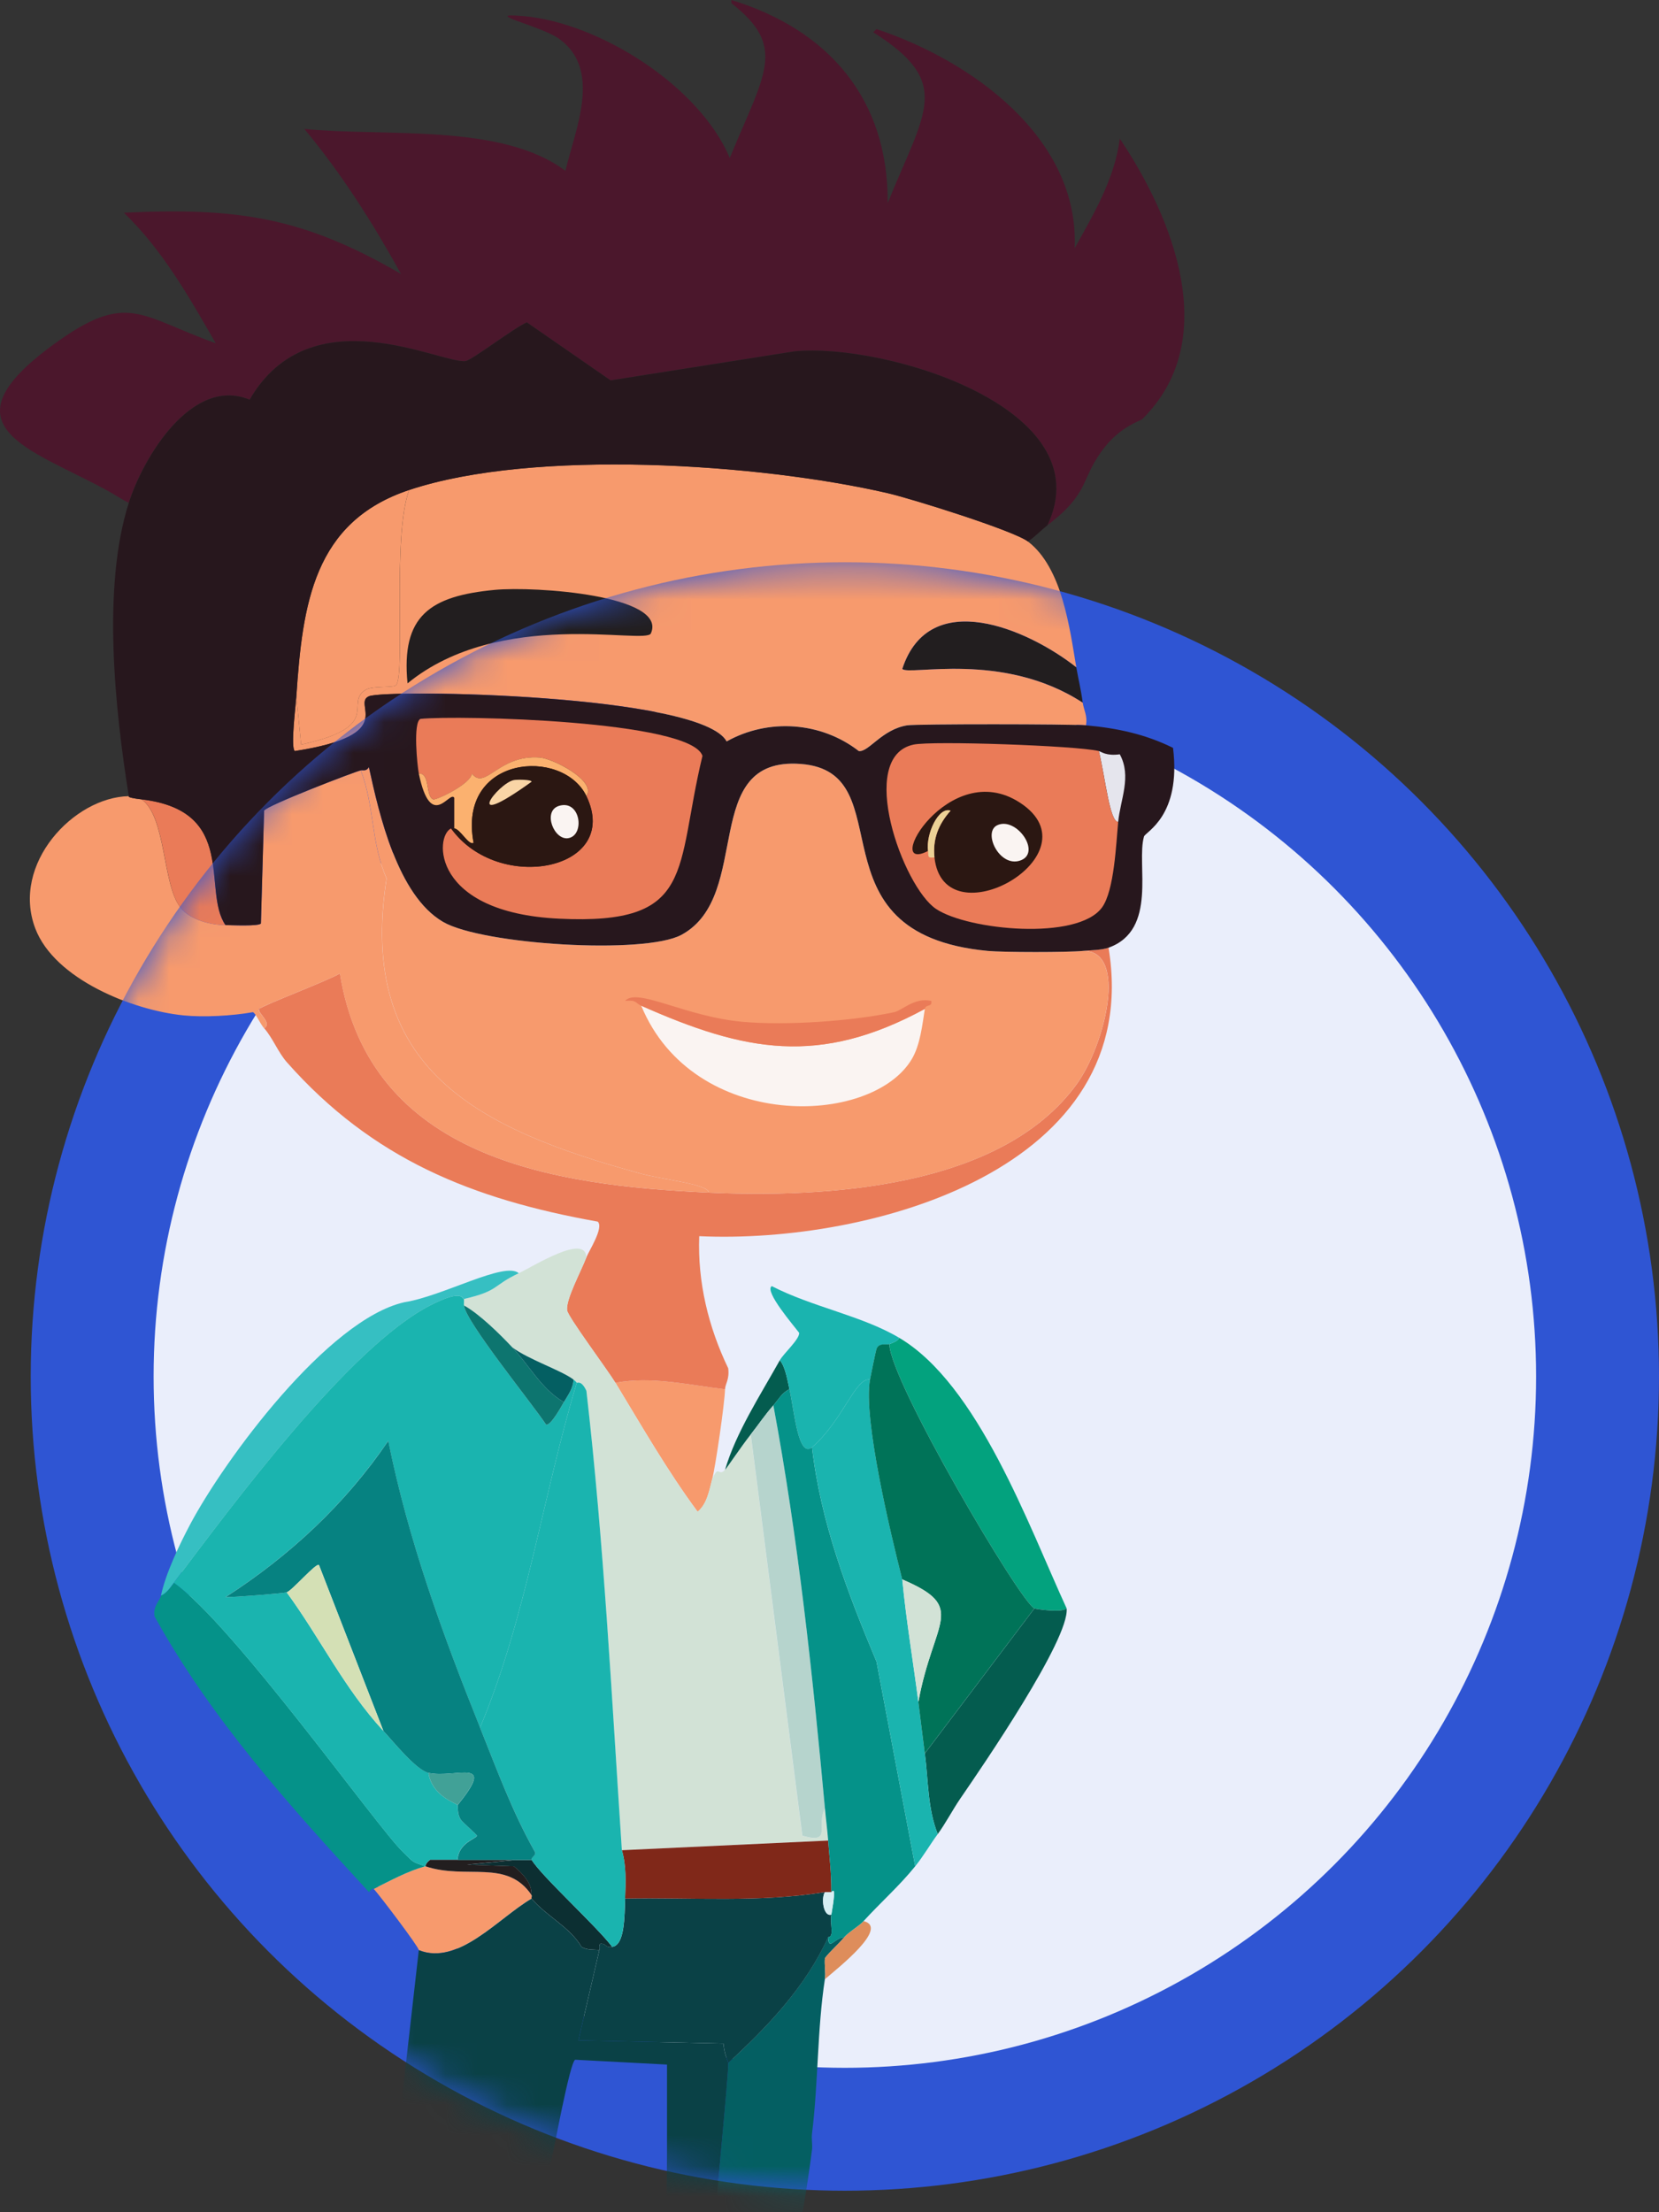 <svg width="54" height="72" viewBox="0 0 54 72" fill="none" xmlns="http://www.w3.org/2000/svg">
    <rect x="0" y="0" width="54" height="72" fill="#333333" stroke="none"/>
    <path
        d="M28.424 1.05L28.528 0.946C31.606 1.965 35.139 4.481 34.98 8.079C35.606 6.955 36.283 5.816 36.449 4.512C38.211 7.136 39.764 11.087 37.183 13.638C37.13 13.691 36.498 13.877 35.977 14.529C35.13 15.59 35.539 15.99 34.089 17.099C35.911 13.275 28.772 11.144 25.854 11.435C23.861 11.749 21.867 12.064 19.874 12.379L17.146 10.491C16.724 10.674 15.362 11.721 15.153 11.749C14.365 11.858 10.116 9.564 8.125 13.008C6.248 12.23 4.659 14.895 4.19 16.365C3.936 16.24 3.706 16.08 3.456 15.945C0.94 14.584 -1.906 13.88 1.724 11.225C4.141 9.457 4.524 10.278 7.022 11.172C6.159 9.67 5.29 8.136 4.032 6.923C7.723 6.751 9.849 7.057 13.053 8.916C12.136 7.26 11.119 5.652 9.906 4.196C12.543 4.459 16.323 3.997 18.404 5.56C18.73 4.189 19.602 2.27 18.194 1.259C17.615 0.843 15.573 0.396 17.039 0.524C19.495 0.74 22.751 2.777 23.754 5.14C24.894 2.374 25.629 1.531 23.807 0.104V0C26.978 0.971 28.919 3.231 28.894 6.609C30.117 3.59 31.028 2.701 28.423 1.049L28.424 1.05Z"
        fill="#4B172C" />
    <path
        d="M23.6 45.215C23.586 45.688 23.291 47.722 23.18 48.152C23.086 48.511 23.013 48.953 22.708 49.201C21.721 47.867 20.893 46.421 20.034 45.005C21.202 44.78 22.431 45.08 23.601 45.215H23.6Z"
        fill="#F79A6D" />
    <path
        d="M17.305 61.686C17.322 61.707 17.288 61.769 17.305 61.79C16.222 62.42 14.917 63.989 13.633 63.469C13.617 63.346 12.345 61.67 12.165 61.476C12.706 61.207 13.258 60.903 13.843 60.741C15.188 61.191 16.503 60.484 17.305 61.686Z"
        fill="#F79A6D" />
    <path
        d="M35.033 21.717C35.103 22.124 35.182 22.42 35.243 22.871C32.64 21.17 29.555 22.009 29.369 21.77C30.25 19.076 33.459 20.477 35.033 21.717Z"
        fill="#221E1F" />
    <path
        d="M36.083 30.844C37.267 38.048 28.326 40.491 22.76 40.233C22.703 41.727 23.056 43.187 23.704 44.535C23.747 44.905 23.604 45.04 23.6 45.216C22.43 45.081 21.201 44.781 20.032 45.006C19.768 44.571 18.486 42.858 18.459 42.646C18.414 42.292 18.906 41.396 19.09 40.915C19.162 40.724 19.663 39.956 19.457 39.76C15.369 39.029 12.12 37.722 9.333 34.567C9.054 34.25 8.879 33.786 8.599 33.466C8.881 33.288 8.346 32.953 8.442 32.836C8.534 32.726 10.719 31.901 11.065 31.681C12.034 37.694 17.994 38.587 23.077 38.815C26.836 38.984 32.556 38.692 35.036 35.3C35.977 34.011 36.728 30.915 35.246 30.947C35.488 30.922 35.855 30.925 36.085 30.843L36.083 30.844Z"
        fill="#EA7B58" />
    <path
        d="M13.318 15.946C12.757 17.457 13.2 21.87 12.898 22.294C12.824 22.397 12.132 22.309 11.901 22.451C11.183 22.895 12.517 23.64 9.802 24.234C9.749 23.709 9.697 23.185 9.645 22.661C9.845 19.654 10.207 16.983 13.316 15.946H13.318Z"
        fill="#F79A6D" />
    <path
        d="M23.074 38.816C17.992 38.587 12.033 37.694 11.062 31.683C10.716 31.903 8.531 32.727 8.439 32.837C8.343 32.953 8.879 33.288 8.596 33.467C8.464 33.316 8.32 32.968 8.229 32.943C7.567 33.062 6.63 33.114 5.973 33.047C4.334 32.883 1.777 31.88 1.147 30.214C0.356 28.12 2.399 25.945 4.189 25.913C4.211 25.913 4.065 25.953 4.609 26.017C5.411 26.586 5.282 28.775 5.868 29.531C6.204 29.967 6.912 30.104 7.336 30.108C7.52 30.11 8.421 30.154 8.491 30.056L8.595 26.384C8.657 26.226 11.574 25.103 11.742 25.073C12.197 26.26 12.068 27.426 12.581 28.587C11.614 34.804 15.565 36.742 20.816 38.186C21.612 38.406 23.044 38.532 23.071 38.816H23.074Z"
        fill="#F79A6D" />
    <path
        d="M7.339 30.11C6.915 30.106 6.207 29.968 5.871 29.533C5.285 28.776 5.414 26.587 4.612 26.018C7.761 26.392 6.565 28.983 7.339 30.11Z"
        fill="#EA7B58" />
    <path
        d="M33.46 17.625C34.58 18.479 34.82 20.469 35.033 21.717C33.459 20.477 30.25 19.076 29.369 21.77C29.555 22.009 32.64 21.17 35.243 22.871C35.275 23.106 35.407 23.305 35.347 23.605C34.83 23.559 29.812 23.558 29.526 23.605C28.698 23.74 28.274 24.483 27.953 24.444C26.722 23.487 25.009 23.37 23.651 24.13C22.822 22.589 12.552 22.42 12.006 22.661C11.439 22.911 13.024 23.913 9.593 24.444C9.452 24.327 9.627 22.95 9.646 22.661C9.699 23.186 9.752 23.71 9.803 24.234C12.517 23.64 11.184 22.895 11.902 22.451C12.132 22.309 12.826 22.397 12.899 22.294C13.201 21.87 12.759 17.457 13.319 15.946C17.375 14.596 24.718 15.084 28.897 16.051C29.659 16.227 32.992 17.266 33.46 17.624V17.625Z"
        fill="#F79A6D" />
    <path
        d="M16.098 19.199C17.422 19.073 21.739 19.377 21.186 20.615C21.016 20.995 16.28 19.774 13.265 22.241C13.05 20.04 13.995 19.4 16.098 19.199Z"
        fill="#221E1F" />
    <path
        d="M35.243 30.949C36.726 30.917 35.975 34.014 35.033 35.302C32.553 38.694 26.833 38.986 23.074 38.816C23.046 38.534 21.616 38.406 20.818 38.186C15.568 36.742 11.617 34.804 12.584 28.587C12.069 27.426 12.2 26.26 11.745 25.073C11.835 25.056 11.917 25.11 12.008 24.968C12.344 26.508 12.942 29.142 14.421 30.004C15.689 30.744 20.98 31.078 22.184 30.424C24.534 29.148 22.744 24.611 26.066 24.864C29.48 25.124 26.228 30.388 32.15 30.949C32.658 30.997 34.751 30.999 35.245 30.949H35.243Z"
        fill="#F79A6D" />
    <path
        d="M30.103 32.837C30.022 33.349 29.954 34.004 29.683 34.463C28.378 36.677 22.569 36.84 20.871 32.731C24.241 34.227 26.66 34.706 30.103 32.836V32.837Z"
        fill="#FAF4F2" />
    <path
        d="M30.103 32.837C26.66 34.706 24.241 34.228 20.871 32.733C20.674 32.645 20.731 32.537 20.347 32.576C20.732 32.127 22.313 33.093 24.176 33.257C25.584 33.382 27.712 33.239 29.106 32.943C29.365 32.887 29.773 32.451 30.312 32.576C30.355 32.791 30.128 32.672 30.102 32.839L30.103 32.837Z"
        fill="#EA7B58" />
    <path
        d="M26.851 61.58C26.716 61.797 26.811 62.398 27.061 62.314C27.006 62.627 27.168 63.032 26.957 63.049C26.227 64.659 24.993 65.958 23.705 67.14C23.703 67.107 23.576 66.852 23.548 66.51L18.828 66.406C19.055 65.427 19.282 64.448 19.509 63.469C19.521 63.47 19.477 63.256 19.562 63.259C19.764 63.264 19.683 63.398 19.929 63.363C20.335 63.306 20.326 62.391 20.349 61.79C22.529 61.75 24.701 61.929 26.854 61.58H26.851Z"
        fill="#0A4146" />
    <path
        d="M26.851 64.413C26.883 64.202 26.829 63.95 26.851 63.731C27.046 63.477 27.274 63.302 27.481 63.05C27.616 62.885 27.961 62.69 28.111 62.526C28.953 62.732 27.294 64.035 26.853 64.414L26.851 64.413Z"
        fill="#DE8D5B" />
    <path
        d="M19.088 40.915C18.904 41.396 18.412 42.292 18.458 42.646C18.486 42.858 19.767 44.571 20.031 45.006C20.892 46.422 21.718 47.868 22.705 49.202C23.01 48.955 23.085 48.512 23.177 48.154C23.394 47.632 23.378 48.078 23.597 47.839C23.676 47.752 24.113 47.095 24.436 46.685C24.995 51.039 25.554 55.392 26.114 59.746C27.103 60.031 26.549 59.416 26.849 58.854C26.88 59.206 26.925 59.551 26.953 59.903L20.238 60.217C19.909 55.228 19.655 50.234 19.084 45.268C18.916 44.908 18.784 45.02 18.77 45.005C18.747 44.983 18.753 44.967 18.665 44.901C18.274 44.602 17.197 44.248 16.672 43.852C16.269 43.425 15.599 42.762 15.099 42.488C15.094 42.418 15.102 42.347 15.099 42.278C16.261 42.007 16.016 41.845 16.882 41.439C17.38 41.207 19.05 40.143 19.085 40.915H19.088Z"
        fill="#D2E2D6" />
    <path
        d="M25.697 45.215C25.456 45.321 25.335 45.556 25.173 45.739C24.896 46.052 24.692 46.362 24.438 46.684C24.114 47.094 23.679 47.75 23.6 47.838C23.952 46.632 24.746 45.411 25.383 44.271C25.562 44.478 25.63 44.917 25.697 45.215Z"
        fill="#045C4F" />
    <path
        d="M26.851 58.853C26.552 59.415 27.106 60.029 26.117 59.744C25.558 55.39 24.998 51.037 24.438 46.684C24.692 46.362 24.896 46.052 25.173 45.739C25.975 50.041 26.449 54.476 26.851 58.853Z"
        fill="#B6D4CD" />
    <path
        d="M26.956 59.903C27.006 60.524 27.061 60.929 27.06 61.581H26.85C24.697 61.929 22.525 61.751 20.345 61.791C20.366 61.271 20.389 60.726 20.241 60.218L26.956 59.904V59.903Z"
        fill="#802819" />
    <path
        d="M34.719 52.349C34.574 52.494 33.736 52.377 33.67 52.349C33.218 52.155 28.964 44.94 28.95 43.748C29.046 43.705 29.25 43.642 29.264 43.538C31.84 45.061 33.48 49.657 34.719 52.349Z"
        fill="#03A27E" />
    <path
        d="M34.719 52.349C34.816 53.349 31.98 57.486 31.257 58.538C31.007 58.903 30.777 59.348 30.523 59.693C30.191 58.86 30.218 57.942 30.103 57.07C31.292 55.496 32.481 53.923 33.67 52.349C33.736 52.377 34.574 52.494 34.719 52.349Z"
        fill="#045C4F" />
    <path
        d="M29.264 43.538C29.25 43.642 29.046 43.705 28.95 43.748C28.861 43.788 28.616 43.688 28.53 43.905C28.512 43.952 28.346 44.756 28.32 44.902C27.84 44.825 27.448 46.219 26.431 47.105C25.979 47.472 25.854 45.914 25.697 45.216C25.63 44.919 25.562 44.479 25.383 44.272C25.508 44.048 26.025 43.592 26.013 43.38C25.847 43.155 24.863 42.018 25.121 41.859C26.448 42.542 28.052 42.82 29.264 43.538Z"
        fill="#1AB4AF" />
    <path
        d="M26.431 47.104C26.712 49.544 27.586 51.835 28.53 54.08L29.789 60.741C29.281 61.373 28.658 61.923 28.11 62.524C27.96 62.688 27.616 62.885 27.48 63.049C27.15 63.079 26.975 63.51 26.956 63.049C27.167 63.032 27.006 62.627 27.06 62.314C27.256 61.2 27.06 61.626 27.06 61.58C27.06 60.928 27.004 60.523 26.956 59.901C26.928 59.548 26.883 59.205 26.851 58.853C26.449 54.477 25.975 50.042 25.173 45.739C25.335 45.554 25.456 45.321 25.697 45.215C25.854 45.913 25.979 47.471 26.431 47.104Z"
        fill="#059289" />
    <path
        d="M13.843 60.741C13.258 60.903 12.706 61.209 12.165 61.476C12.122 61.43 12.013 61.587 12.008 61.58C9.436 58.783 6.886 55.965 5.032 52.611C4.964 52.29 5.208 52.088 5.242 51.929C5.428 51.853 5.548 51.661 5.662 51.51C7.605 52.881 12.293 59.49 13.111 60.269C13.474 60.615 13.362 60.579 13.845 60.74L13.843 60.741Z"
        fill="#059289" />
    <path
        d="M16.885 41.439C16.019 41.845 16.264 42.007 15.102 42.278C15.04 42.292 15.104 41.922 14.001 42.488C11.351 43.848 7.531 49.031 5.66 51.51C5.546 51.661 5.427 51.852 5.24 51.929C5.389 51.215 5.84 50.273 6.185 49.622C7.31 47.499 10.671 42.945 13.161 42.383C14.41 42.191 16.436 41.041 16.885 41.439Z"
        fill="#36BFC2" />
    <path
        d="M17.305 60.531C17.614 61.051 19.404 62.676 19.928 63.364C19.682 63.399 19.763 63.266 19.561 63.26C19.476 63.257 19.519 63.471 19.508 63.47C19.309 63.441 19.126 63.478 18.931 63.366C18.547 62.712 17.774 62.356 17.305 61.793C17.288 61.772 17.322 61.709 17.305 61.688C17.27 61.645 17.415 61.302 16.728 60.744L15.207 60.691C15.731 60.639 16.256 60.586 16.779 60.534H17.304L17.305 60.531Z"
        fill="#0C2F32" />
    <path
        d="M15.102 42.278C15.105 42.347 15.097 42.418 15.102 42.488C15.15 43.005 17.319 45.679 17.777 46.369C17.941 46.389 18.273 45.773 18.354 45.635C18.494 45.397 18.654 45.194 18.668 44.901C18.756 44.969 18.752 44.983 18.773 45.005C17.654 48.734 17.138 52.622 15.625 56.23C14.403 53.178 13.29 50.126 12.635 46.894C11.246 48.942 9.421 50.643 7.338 51.981C7.683 51.98 9.236 51.856 9.331 51.824C10.421 53.313 11.21 54.964 12.478 56.334C12.792 56.673 13.543 57.608 13.947 57.698C14.052 58.452 14.846 58.687 14.891 58.747C14.905 58.767 14.873 59.033 14.995 59.218C15.065 59.323 15.522 59.704 15.52 59.743C15.512 59.843 14.926 59.964 14.889 60.53H13.998C13.835 60.65 13.853 60.736 13.841 60.74C13.358 60.579 13.47 60.613 13.107 60.269C12.29 59.49 7.601 52.879 5.658 51.51C7.528 49.031 11.349 43.848 13.998 42.488C15.101 41.922 15.037 42.293 15.099 42.278H15.102Z"
        fill="#1AB4AF" />
    <path
        d="M20.242 60.217C20.391 60.726 20.368 61.27 20.347 61.79C20.323 62.391 20.334 63.307 19.927 63.363C19.404 62.675 17.613 61.051 17.304 60.53C17.265 60.466 17.471 60.378 17.408 60.267C16.667 58.947 16.183 57.622 15.625 56.228C17.138 52.621 17.654 48.732 18.773 45.004C18.786 45.019 18.919 44.906 19.087 45.266C19.658 50.233 19.91 55.227 20.241 60.216L20.242 60.217Z"
        fill="#1AB4AF" />
    <path
        d="M16.675 43.852C17.229 44.439 17.625 45.216 18.354 45.635C18.273 45.773 17.941 46.389 17.777 46.369C17.319 45.679 15.148 43.005 15.102 42.488C15.603 42.762 16.273 43.424 16.675 43.852Z"
        fill="#0D756F" />
    <path
        d="M18.668 44.901C18.653 45.194 18.493 45.397 18.354 45.635C17.625 45.216 17.229 44.439 16.675 43.852C17.2 44.248 18.279 44.602 18.668 44.901Z"
        fill="#045F62" />
    <path
        d="M28.32 44.901C28.09 46.168 28.986 49.896 29.369 51.405C29.497 52.74 29.721 54.063 29.893 55.391C29.965 55.95 30.029 56.511 30.103 57.07C30.217 57.942 30.189 58.86 30.523 59.693C30.263 60.046 30.07 60.392 29.789 60.741L28.53 54.08C27.587 51.835 26.714 49.544 26.431 47.104C27.448 46.218 27.84 44.824 28.32 44.901Z"
        fill="#1AB4AF" />
    <path
        d="M28.949 43.746C28.962 44.94 33.217 52.153 33.669 52.348C32.48 53.922 31.291 55.495 30.102 57.068C30.028 56.509 29.964 55.949 29.892 55.39C30.383 52.706 31.512 52.32 29.367 51.404C28.985 49.895 28.088 46.166 28.319 44.899C28.345 44.753 28.511 43.951 28.529 43.902C28.613 43.684 28.858 43.784 28.949 43.745V43.746Z"
        fill="#007358" />
    <path
        d="M27.061 61.58C27.061 61.626 27.257 61.2 27.061 62.314C26.811 62.398 26.716 61.797 26.851 61.58L27.061 61.58Z"
        fill="#D6EFF3" />
    <path
        d="M14.892 60.531H16.781C16.256 60.584 15.732 60.637 15.208 60.688L16.729 60.741C17.416 61.299 17.272 61.643 17.307 61.686C16.504 60.484 15.188 61.191 13.845 60.741C13.857 60.737 13.839 60.651 14.002 60.531H14.894H14.892Z"
        fill="#221E1F" />
    <path
        d="M15.627 56.231C16.186 57.625 16.668 58.952 17.41 60.27C17.472 60.381 17.266 60.467 17.305 60.533H14.892C14.928 59.968 15.514 59.846 15.522 59.746C15.525 59.707 15.068 59.326 14.998 59.221C14.874 59.035 14.908 58.768 14.894 58.75C16.198 57.152 14.821 57.895 13.949 57.701C13.546 57.612 12.795 56.676 12.481 56.337C11.782 54.536 11.082 52.735 10.382 50.934C10.287 50.86 9.514 51.763 9.333 51.825C9.239 51.857 7.685 51.981 7.34 51.982C9.424 50.643 11.248 48.944 12.638 46.895C13.291 50.127 14.405 53.181 15.628 56.231H15.627Z"
        fill="#068281" />
    <path
        d="M12.479 56.336C11.212 54.964 10.422 53.313 9.332 51.825C9.514 51.763 10.286 50.86 10.381 50.934C11.08 52.734 11.779 54.535 12.479 56.337V56.336Z"
        fill="#D4E0B5" />
    <path
        d="M14.892 58.748C14.848 58.689 14.054 58.454 13.948 57.7C14.82 57.893 16.197 57.15 14.892 58.748Z"
        fill="#41A197" />
    <path
        d="M29.893 55.391C29.721 54.063 29.497 52.739 29.369 51.405C31.513 52.322 30.385 52.707 29.893 55.391Z"
        fill="#D2E2D6" />
    <path
        d="M34.09 17.101C33.884 17.258 33.683 17.476 33.46 17.625C32.99 17.268 29.659 16.227 28.897 16.052C24.718 15.086 17.373 14.597 13.319 15.948C10.209 16.984 9.848 19.656 9.647 22.662C9.628 22.953 9.453 24.328 9.595 24.445C13.026 23.914 11.44 22.913 12.008 22.662C12.553 22.422 22.823 22.59 23.652 24.131C25.008 23.372 26.723 23.488 27.954 24.445C28.275 24.484 28.7 23.742 29.527 23.607C29.815 23.559 34.831 23.561 35.349 23.607C36.361 23.697 37.287 23.896 38.182 24.341C38.456 26.565 37.282 27.073 37.237 27.226C36.977 28.12 37.698 30.264 36.083 30.844C35.854 30.926 35.485 30.925 35.245 30.949C34.751 30.999 32.658 30.997 32.15 30.949C26.228 30.388 29.48 25.124 26.066 24.864C22.744 24.611 24.534 29.146 22.184 30.424C20.98 31.078 15.689 30.744 14.421 30.004C12.942 29.142 12.344 26.509 12.008 24.968C11.919 25.11 11.837 25.057 11.745 25.073C11.577 25.103 8.66 26.226 8.597 26.384L8.493 30.056C8.424 30.154 7.522 30.11 7.339 30.108C6.564 28.983 7.76 26.391 4.612 26.017C4.069 25.953 4.214 25.911 4.192 25.913C3.744 23.092 3.315 19.117 4.192 16.366C4.66 14.896 6.248 12.233 8.126 13.009C10.118 9.566 14.366 11.858 15.155 11.751C15.364 11.723 16.725 10.675 17.148 10.492L19.875 12.38C21.869 12.066 23.862 11.751 25.855 11.436C28.773 11.146 35.912 13.276 34.09 17.101Z"
        fill="#27171D" />
    <path
        d="M14.682 26.963C16.233 29.117 20.239 28.312 19.088 25.914C19.436 25.415 17.999 24.687 17.567 24.655C16.226 24.554 15.8 25.739 15.364 25.18C15.304 25.534 14.195 26.05 14.105 26.018C13.843 25.929 14.014 25.149 13.633 25.18C13.585 24.946 13.436 23.507 13.686 23.397C14.912 23.272 22.495 23.447 22.865 24.602C21.965 28.317 22.675 30.117 18.197 29.9C14.042 29.7 14.14 27.217 14.682 26.963Z"
        fill="#EA7B58" />
    <path
        d="M19.088 25.913C18.319 24.312 14.875 24.583 15.416 27.434C15.257 27.53 14.981 26.982 14.786 26.963V25.965C14.638 25.711 14.028 27.079 13.632 25.178C14.014 25.148 13.842 25.928 14.104 26.017C14.195 26.047 15.304 25.532 15.362 25.178C15.799 25.737 16.224 24.552 17.565 24.654C17.998 24.686 19.434 25.413 19.087 25.913H19.088Z"
        fill="#FBB16F" />
    <path
        d="M36.397 26.753C36.118 26.747 35.979 25.317 35.767 24.445C35.854 24.466 36.002 24.611 36.449 24.55C36.842 25.271 36.467 26.021 36.396 26.753H36.397Z"
        fill="#E5E5ED" />
    <path
        d="M19.088 25.913C20.239 28.31 16.233 29.116 14.682 26.961C14.701 26.953 14.76 26.959 14.786 26.961C14.981 26.982 15.256 27.529 15.416 27.433C14.875 24.582 18.319 24.311 19.088 25.911L19.088 25.913Z"
        fill="#2B1712" />
    <path
        d="M18.196 26.228C18.895 26.015 19.045 27.167 18.511 27.277C18.039 27.376 17.644 26.397 18.196 26.228Z"
        fill="#FAF4F2" />
    <path
        d="M16.728 25.388C16.824 25.37 17.29 25.367 17.305 25.441C14.967 27.125 16.208 25.487 16.728 25.388Z"
        fill="#F9D5A6" />
    <path
        d="M35.767 24.444C35.977 25.317 36.118 26.746 36.397 26.751C36.328 27.46 36.271 28.979 35.873 29.531C35.084 30.625 31.514 30.278 30.47 29.584C29.388 28.864 27.869 24.629 29.736 24.234C30.349 24.105 35.034 24.267 35.767 24.444Z"
        fill="#EA7B58" />
    <path
        d="M30.417 27.906C30.355 27.316 30.541 26.831 30.942 26.384C30.552 26.244 30.134 27.141 30.207 27.696C28.68 28.479 30.883 24.616 33.197 26.123C35.779 27.803 30.712 30.665 30.417 27.906Z"
        fill="#2B1712" />
    <path
        d="M30.417 27.906C30.164 27.936 30.23 27.86 30.207 27.696C30.134 27.141 30.552 26.244 30.942 26.384C30.541 26.831 30.355 27.316 30.417 27.906Z"
        fill="#ECD196" />
    <path
        d="M32.463 26.857C33.09 26.568 33.926 27.775 33.197 28.011C32.524 28.23 31.978 27.081 32.463 26.857Z"
        fill="#FAF4F2" />
    <circle cx="27.5" cy="44.8" r="24.5" fill="#EAEEFB" stroke="#2F55D3" stroke-width="4" />
    <mask id="mask0_181_657" style="mask-type:alpha" maskUnits="userSpaceOnUse" x="1" y="18" width="53" height="54">
        <circle cx="27.5" cy="44.8" r="23" fill="#EAEEFB" stroke="#2F55D3" stroke-width="7" />
    </mask>
    <g mask="url(#mask0_181_657)">
        <path
            d="M28.424 1.05L28.528 0.946C31.606 1.965 35.139 4.481 34.98 8.079C35.606 6.955 36.283 5.816 36.449 4.512C38.211 7.136 39.764 11.087 37.183 13.638C37.13 13.691 36.498 13.877 35.977 14.529C35.13 15.59 35.539 15.99 34.089 17.099C35.911 13.275 28.772 11.144 25.854 11.435C23.861 11.749 21.867 12.064 19.874 12.379L17.146 10.491C16.724 10.674 15.362 11.721 15.153 11.749C14.365 11.858 10.116 9.564 8.125 13.008C6.248 12.23 4.659 14.895 4.19 16.365C3.936 16.24 3.706 16.08 3.456 15.945C0.94 14.584 -1.906 13.88 1.724 11.225C4.141 9.457 4.524 10.278 7.022 11.172C6.159 9.67 5.29 8.136 4.032 6.923C7.723 6.751 9.849 7.057 13.053 8.916C12.136 7.26 11.119 5.652 9.906 4.196C12.543 4.459 16.323 3.997 18.404 5.56C18.73 4.189 19.602 2.27 18.194 1.259C17.615 0.843 15.573 0.396 17.039 0.524C19.495 0.74 22.751 2.777 23.754 5.14C24.894 2.374 25.629 1.531 23.807 0.104V0C26.978 0.971 28.919 3.231 28.894 6.609C30.117 3.59 31.028 2.701 28.423 1.049L28.424 1.05Z"
            fill="#4B172C" />
        <path
            d="M23.704 84.24C25.431 84.185 27.168 84.28 28.897 84.24C30.341 85.539 28.192 85.991 31.52 85.813C31.947 86.611 31.304 86.661 32.097 87.385C32.396 88.034 30.074 87.793 28.425 87.805C25.818 87.825 23.217 87.735 20.61 87.701C20.344 87.935 20.462 88.832 20.452 89.641C20.452 89.726 20.242 89.683 20.242 89.694C16.318 89.957 14.34 88.787 12.375 88.33C12.195 87.97 12.273 87.481 12.271 87.071C12.266 86.621 12.248 86.157 12.271 85.707C13.28 85.746 14.304 85.655 15.312 85.707C16.733 85.781 18.189 85.984 19.508 86.546C19.865 86.698 20.151 86.868 20.399 87.175L20.557 87.018V84.395C20.619 84.29 20.861 84.365 20.977 84.343C21.505 84.244 22.299 84.269 22.865 84.238C23.113 84.224 23.399 84.248 23.704 84.238V84.24Z"
            fill="#121616" />
        <path
            d="M23.6 45.215C23.586 45.688 23.291 47.722 23.18 48.152C23.086 48.511 23.013 48.953 22.708 49.201C21.721 47.867 20.893 46.421 20.034 45.005C21.202 44.78 22.431 45.08 23.601 45.215H23.6Z"
            fill="#F79A6D" />
        <path
            d="M17.305 61.686C17.322 61.707 17.288 61.769 17.305 61.79C16.222 62.42 14.917 63.989 13.633 63.469C13.617 63.346 12.345 61.67 12.165 61.476C12.706 61.207 13.258 60.903 13.843 60.741C15.188 61.191 16.503 60.484 17.305 61.686Z"
            fill="#F79A6D" />
        <path
            d="M35.033 21.717C35.103 22.124 35.182 22.42 35.243 22.871C32.64 21.17 29.555 22.009 29.369 21.77C30.25 19.076 33.459 20.477 35.033 21.717Z"
            fill="#221E1F" />
        <path
            d="M36.083 30.844C37.267 38.048 28.326 40.491 22.76 40.233C22.703 41.727 23.056 43.187 23.704 44.535C23.747 44.905 23.604 45.04 23.6 45.216C22.43 45.081 21.201 44.781 20.032 45.006C19.768 44.571 18.486 42.858 18.459 42.646C18.414 42.292 18.906 41.396 19.09 40.915C19.162 40.724 19.663 39.956 19.457 39.76C15.369 39.029 12.12 37.722 9.333 34.567C9.054 34.25 8.879 33.786 8.599 33.466C8.881 33.288 8.346 32.953 8.442 32.836C8.534 32.726 10.719 31.901 11.065 31.681C12.034 37.694 17.994 38.587 23.077 38.815C26.836 38.984 32.556 38.692 35.036 35.3C35.977 34.011 36.728 30.915 35.246 30.947C35.488 30.922 35.855 30.925 36.085 30.843L36.083 30.844Z"
            fill="#EA7B58" />
        <path
            d="M13.318 15.946C12.757 17.457 13.2 21.87 12.898 22.294C12.824 22.397 12.132 22.309 11.901 22.451C11.183 22.895 12.517 23.64 9.802 24.234C9.749 23.709 9.697 23.185 9.645 22.661C9.845 19.654 10.207 16.983 13.316 15.946H13.318Z"
            fill="#F79A6D" />
        <path
            d="M23.074 38.816C17.992 38.587 12.033 37.694 11.062 31.683C10.716 31.903 8.531 32.727 8.439 32.837C8.343 32.953 8.879 33.288 8.596 33.467C8.464 33.316 8.32 32.968 8.229 32.943C7.567 33.062 6.63 33.114 5.973 33.047C4.334 32.883 1.777 31.88 1.147 30.214C0.356 28.12 2.399 25.945 4.189 25.913C4.211 25.913 4.065 25.953 4.609 26.017C5.411 26.586 5.282 28.775 5.868 29.531C6.204 29.967 6.912 30.104 7.336 30.108C7.52 30.11 8.421 30.154 8.491 30.056L8.595 26.384C8.657 26.226 11.574 25.103 11.742 25.073C12.197 26.26 12.068 27.426 12.581 28.587C11.614 34.804 15.565 36.742 20.816 38.186C21.612 38.406 23.044 38.532 23.071 38.816H23.074Z"
            fill="#F79A6D" />
        <path
            d="M7.339 30.11C6.915 30.106 6.207 29.968 5.871 29.533C5.285 28.776 5.414 26.587 4.612 26.018C7.761 26.392 6.565 28.983 7.339 30.11Z"
            fill="#EA7B58" />
        <path
            d="M33.46 17.625C34.58 18.479 34.82 20.469 35.033 21.717C33.459 20.477 30.25 19.076 29.369 21.77C29.555 22.009 32.64 21.17 35.243 22.871C35.275 23.106 35.407 23.305 35.347 23.605C34.83 23.559 29.812 23.558 29.526 23.605C28.698 23.74 28.274 24.483 27.953 24.444C26.722 23.487 25.009 23.37 23.651 24.13C22.822 22.589 12.552 22.42 12.006 22.661C11.439 22.911 13.024 23.913 9.593 24.444C9.452 24.327 9.627 22.95 9.646 22.661C9.699 23.186 9.752 23.71 9.803 24.234C12.517 23.64 11.184 22.895 11.902 22.451C12.132 22.309 12.826 22.397 12.899 22.294C13.201 21.87 12.759 17.457 13.319 15.946C17.375 14.596 24.718 15.084 28.897 16.051C29.659 16.227 32.992 17.266 33.46 17.624V17.625Z"
            fill="#F79A6D" />
        <path
            d="M16.098 19.199C17.422 19.073 21.739 19.377 21.186 20.615C21.016 20.995 16.28 19.774 13.265 22.241C13.05 20.04 13.995 19.4 16.098 19.199Z"
            fill="#221E1F" />
        <path
            d="M35.243 30.949C36.726 30.917 35.975 34.014 35.033 35.302C32.553 38.694 26.833 38.986 23.074 38.816C23.046 38.534 21.616 38.406 20.818 38.186C15.568 36.742 11.617 34.804 12.584 28.587C12.069 27.426 12.2 26.26 11.745 25.073C11.835 25.056 11.917 25.11 12.008 24.968C12.344 26.508 12.942 29.142 14.421 30.004C15.689 30.744 20.98 31.078 22.184 30.424C24.534 29.148 22.744 24.611 26.066 24.864C29.48 25.124 26.228 30.388 32.15 30.949C32.658 30.997 34.751 30.999 35.245 30.949H35.243Z"
            fill="#F79A6D" />
        <path
            d="M30.103 32.837C30.022 33.349 29.954 34.004 29.683 34.463C28.378 36.677 22.569 36.84 20.871 32.731C24.241 34.227 26.66 34.706 30.103 32.836V32.837Z"
            fill="#FAF4F2" />
        <path
            d="M30.103 32.837C26.66 34.706 24.241 34.228 20.871 32.733C20.674 32.645 20.731 32.537 20.347 32.576C20.732 32.127 22.313 33.093 24.176 33.257C25.584 33.382 27.712 33.239 29.106 32.943C29.365 32.887 29.773 32.451 30.312 32.576C30.355 32.791 30.128 32.672 30.102 32.839L30.103 32.837Z"
            fill="#EA7B58" />
        <path
            d="M27.48 63.05C27.273 63.302 27.045 63.477 26.85 63.731C26.828 63.95 26.882 64.202 26.85 64.413C26.598 66.05 26.637 67.788 26.43 69.449C26.409 69.619 26.452 69.804 26.43 69.973C25.817 74.789 24.359 79.433 23.703 84.24C23.397 84.249 23.111 84.226 22.864 84.24C22.995 80.658 23.028 77.067 23.178 73.486C23.226 72.343 23.729 67.457 23.703 67.139C24.992 65.957 26.224 64.658 26.954 63.047C26.974 63.509 27.149 63.078 27.479 63.047L27.48 63.05Z"
            fill="#045F62" />
        <path
            d="M19.508 63.469C19.281 64.448 19.054 65.427 18.827 66.406L23.547 66.51C23.575 66.852 23.701 67.107 23.704 67.14C23.73 67.457 23.227 72.343 23.18 73.488C23.029 77.067 22.996 80.658 22.865 84.241C22.299 84.272 21.505 84.247 20.977 84.345C21.383 79.614 21.69 74.831 21.711 70.079C21.715 69.118 21.708 68.156 21.711 67.195C20.714 67.142 19.718 67.089 18.721 67.037C18.547 67.126 18.027 69.972 17.934 70.395C17.443 72.614 16.974 74.873 16.569 77.109C16.053 79.962 15.583 82.824 15.311 85.711C14.302 85.66 13.279 85.75 12.269 85.711C12.551 79.837 12.877 73.965 13.108 68.087L13.632 63.471C14.916 63.992 16.22 62.424 17.304 61.793C17.772 62.357 18.546 62.714 18.93 63.366C19.123 63.48 19.308 63.441 19.507 63.47L19.508 63.469Z"
            fill="#0A4146" />
        <path
            d="M26.851 61.58C26.716 61.797 26.811 62.398 27.061 62.314C27.006 62.627 27.168 63.032 26.957 63.049C26.227 64.659 24.993 65.958 23.705 67.14C23.703 67.107 23.576 66.852 23.548 66.51L18.828 66.406C19.055 65.427 19.282 64.448 19.509 63.469C19.521 63.47 19.477 63.256 19.562 63.259C19.764 63.264 19.683 63.398 19.929 63.363C20.335 63.306 20.326 62.391 20.349 61.79C22.529 61.75 24.701 61.929 26.854 61.58H26.851Z"
            fill="#0A4146" />
        <path
            d="M26.851 64.413C26.883 64.202 26.829 63.95 26.851 63.731C27.046 63.477 27.274 63.302 27.481 63.05C27.616 62.885 27.961 62.69 28.111 62.526C28.953 62.732 27.294 64.035 26.853 64.414L26.851 64.413Z"
            fill="#DE8D5B" />
        <path
            d="M19.088 40.915C18.904 41.396 18.412 42.292 18.458 42.646C18.486 42.858 19.767 44.571 20.031 45.006C20.892 46.422 21.718 47.868 22.705 49.202C23.01 48.955 23.085 48.512 23.177 48.154C23.394 47.632 23.378 48.078 23.597 47.839C23.676 47.752 24.113 47.095 24.436 46.685C24.995 51.039 25.554 55.392 26.114 59.746C27.103 60.031 26.549 59.416 26.849 58.854C26.88 59.206 26.925 59.551 26.953 59.903L20.238 60.217C19.909 55.228 19.655 50.234 19.084 45.268C18.916 44.908 18.784 45.02 18.77 45.005C18.747 44.983 18.753 44.967 18.665 44.901C18.274 44.602 17.197 44.248 16.672 43.852C16.269 43.425 15.599 42.762 15.099 42.488C15.094 42.418 15.102 42.347 15.099 42.278C16.261 42.007 16.016 41.845 16.882 41.439C17.38 41.207 19.05 40.143 19.085 40.915H19.088Z"
            fill="#D2E2D6" />
        <path
            d="M25.697 45.215C25.456 45.321 25.335 45.556 25.173 45.739C24.896 46.052 24.692 46.362 24.438 46.684C24.114 47.094 23.679 47.75 23.6 47.838C23.952 46.632 24.746 45.411 25.383 44.271C25.562 44.478 25.63 44.917 25.697 45.215Z"
            fill="#045C4F" />
        <path
            d="M26.851 58.853C26.552 59.415 27.106 60.029 26.117 59.744C25.558 55.39 24.998 51.037 24.438 46.684C24.692 46.362 24.896 46.052 25.173 45.739C25.975 50.041 26.449 54.476 26.851 58.853Z"
            fill="#B6D4CD" />
        <path
            d="M26.956 59.903C27.006 60.524 27.061 60.929 27.06 61.581H26.85C24.697 61.929 22.525 61.751 20.345 61.791C20.366 61.271 20.389 60.726 20.241 60.218L26.956 59.904V59.903Z"
            fill="#802819" />
        <path
            d="M34.719 52.349C34.574 52.494 33.736 52.377 33.67 52.349C33.218 52.155 28.964 44.94 28.95 43.748C29.046 43.705 29.25 43.642 29.264 43.538C31.84 45.061 33.48 49.657 34.719 52.349Z"
            fill="#03A27E" />
        <path
            d="M34.719 52.349C34.816 53.349 31.98 57.486 31.257 58.538C31.007 58.903 30.777 59.348 30.523 59.693C30.191 58.86 30.218 57.942 30.103 57.07C31.292 55.496 32.481 53.923 33.67 52.349C33.736 52.377 34.574 52.494 34.719 52.349Z"
            fill="#045C4F" />
        <path
            d="M29.264 43.538C29.25 43.642 29.046 43.705 28.95 43.748C28.861 43.788 28.616 43.688 28.53 43.905C28.512 43.952 28.346 44.756 28.32 44.902C27.84 44.825 27.448 46.219 26.431 47.105C25.979 47.472 25.854 45.914 25.697 45.216C25.63 44.919 25.562 44.479 25.383 44.272C25.508 44.048 26.025 43.592 26.013 43.38C25.847 43.155 24.863 42.018 25.121 41.859C26.448 42.542 28.052 42.82 29.264 43.538Z"
            fill="#1AB4AF" />
        <path
            d="M26.431 47.104C26.712 49.544 27.586 51.835 28.53 54.08L29.789 60.741C29.281 61.373 28.658 61.923 28.11 62.524C27.96 62.688 27.616 62.885 27.48 63.049C27.15 63.079 26.975 63.51 26.956 63.049C27.167 63.032 27.006 62.627 27.06 62.314C27.256 61.2 27.06 61.626 27.06 61.58C27.06 60.928 27.004 60.523 26.956 59.901C26.928 59.548 26.883 59.205 26.851 58.853C26.449 54.477 25.975 50.042 25.173 45.739C25.335 45.554 25.456 45.321 25.697 45.215C25.854 45.913 25.979 47.471 26.431 47.104Z"
            fill="#059289" />
        <path
            d="M13.843 60.741C13.258 60.903 12.706 61.209 12.165 61.476C12.122 61.43 12.013 61.587 12.008 61.58C9.436 58.783 6.886 55.965 5.032 52.611C4.964 52.29 5.208 52.088 5.242 51.929C5.428 51.853 5.548 51.661 5.662 51.51C7.605 52.881 12.293 59.49 13.111 60.269C13.474 60.615 13.362 60.579 13.845 60.74L13.843 60.741Z"
            fill="#059289" />
        <path
            d="M16.885 41.439C16.019 41.845 16.264 42.007 15.102 42.278C15.04 42.292 15.104 41.922 14.001 42.488C11.351 43.848 7.531 49.031 5.66 51.51C5.546 51.661 5.427 51.852 5.24 51.929C5.389 51.215 5.84 50.273 6.185 49.622C7.31 47.499 10.671 42.945 13.161 42.383C14.41 42.191 16.436 41.041 16.885 41.439Z"
            fill="#36BFC2" />
        <path
            d="M17.305 60.531C17.614 61.051 19.404 62.676 19.928 63.364C19.682 63.399 19.763 63.266 19.561 63.26C19.476 63.257 19.519 63.471 19.508 63.47C19.309 63.441 19.126 63.478 18.931 63.366C18.547 62.712 17.774 62.356 17.305 61.793C17.288 61.772 17.322 61.709 17.305 61.688C17.27 61.645 17.415 61.302 16.728 60.744L15.207 60.691C15.731 60.639 16.256 60.586 16.779 60.534H17.304L17.305 60.531Z"
            fill="#0C2F32" />
        <path
            d="M15.102 42.278C15.105 42.347 15.097 42.418 15.102 42.488C15.15 43.005 17.319 45.679 17.777 46.369C17.941 46.389 18.273 45.773 18.354 45.635C18.494 45.397 18.654 45.194 18.668 44.901C18.756 44.969 18.752 44.983 18.773 45.005C17.654 48.734 17.138 52.622 15.625 56.23C14.403 53.178 13.29 50.126 12.635 46.894C11.246 48.942 9.421 50.643 7.338 51.981C7.683 51.98 9.236 51.856 9.331 51.824C10.421 53.313 11.21 54.964 12.478 56.334C12.792 56.673 13.543 57.608 13.947 57.698C14.052 58.452 14.846 58.687 14.891 58.747C14.905 58.767 14.873 59.033 14.995 59.218C15.065 59.323 15.522 59.704 15.52 59.743C15.512 59.843 14.926 59.964 14.889 60.53H13.998C13.835 60.65 13.853 60.736 13.841 60.74C13.358 60.579 13.47 60.613 13.107 60.269C12.29 59.49 7.601 52.879 5.658 51.51C7.528 49.031 11.349 43.848 13.998 42.488C15.101 41.922 15.037 42.293 15.099 42.278H15.102Z"
            fill="#1AB4AF" />
        <path
            d="M20.242 60.217C20.391 60.726 20.368 61.27 20.347 61.79C20.323 62.391 20.334 63.307 19.927 63.363C19.404 62.675 17.613 61.051 17.304 60.53C17.265 60.466 17.471 60.378 17.408 60.267C16.667 58.947 16.183 57.622 15.625 56.228C17.138 52.621 17.654 48.732 18.773 45.004C18.786 45.019 18.919 44.906 19.087 45.266C19.658 50.233 19.91 55.227 20.241 60.216L20.242 60.217Z"
            fill="#1AB4AF" />
        <path
            d="M16.675 43.852C17.229 44.439 17.625 45.216 18.354 45.635C18.273 45.773 17.941 46.389 17.777 46.369C17.319 45.679 15.148 43.005 15.102 42.488C15.603 42.762 16.273 43.424 16.675 43.852Z"
            fill="#0D756F" />
        <path
            d="M18.668 44.901C18.653 45.194 18.493 45.397 18.354 45.635C17.625 45.216 17.229 44.439 16.675 43.852C17.2 44.248 18.279 44.602 18.668 44.901Z"
            fill="#045F62" />
        <path
            d="M28.32 44.901C28.09 46.168 28.986 49.896 29.369 51.405C29.497 52.74 29.721 54.063 29.893 55.391C29.965 55.95 30.029 56.511 30.103 57.07C30.217 57.942 30.189 58.86 30.523 59.693C30.263 60.046 30.07 60.392 29.789 60.741L28.53 54.08C27.587 51.835 26.714 49.544 26.431 47.104C27.448 46.218 27.84 44.824 28.32 44.901Z"
            fill="#1AB4AF" />
        <path
            d="M28.949 43.746C28.962 44.94 33.217 52.153 33.669 52.348C32.48 53.922 31.291 55.495 30.102 57.068C30.028 56.509 29.964 55.949 29.892 55.39C30.383 52.706 31.512 52.32 29.367 51.404C28.985 49.895 28.088 46.166 28.319 44.899C28.345 44.753 28.511 43.951 28.529 43.902C28.613 43.684 28.858 43.784 28.949 43.745V43.746Z"
            fill="#007358" />
        <path
            d="M27.061 61.58C27.061 61.626 27.257 61.2 27.061 62.314C26.811 62.398 26.716 61.797 26.851 61.58L27.061 61.58Z"
            fill="#D6EFF3" />
        <path
            d="M14.892 60.531H16.781C16.256 60.584 15.732 60.637 15.208 60.688L16.729 60.741C17.416 61.299 17.272 61.643 17.307 61.686C16.504 60.484 15.188 61.191 13.845 60.741C13.857 60.737 13.839 60.651 14.002 60.531H14.894H14.892Z"
            fill="#221E1F" />
        <path
            d="M15.627 56.231C16.186 57.625 16.668 58.952 17.41 60.27C17.472 60.381 17.266 60.467 17.305 60.533H14.892C14.928 59.968 15.514 59.846 15.522 59.746C15.525 59.707 15.068 59.326 14.998 59.221C14.874 59.035 14.908 58.768 14.894 58.75C16.198 57.152 14.821 57.895 13.949 57.701C13.546 57.612 12.795 56.676 12.481 56.337C11.782 54.536 11.082 52.735 10.382 50.934C10.287 50.86 9.514 51.763 9.333 51.825C9.239 51.857 7.685 51.981 7.34 51.982C9.424 50.643 11.248 48.944 12.638 46.895C13.291 50.127 14.405 53.181 15.628 56.231H15.627Z"
            fill="#068281" />
        <path
            d="M12.479 56.336C11.212 54.964 10.422 53.313 9.332 51.825C9.514 51.763 10.286 50.86 10.381 50.934C11.08 52.734 11.779 54.535 12.479 56.337V56.336Z"
            fill="#D4E0B5" />
        <path
            d="M14.892 58.748C14.848 58.689 14.054 58.454 13.948 57.7C14.82 57.893 16.197 57.15 14.892 58.748Z"
            fill="#41A197" />
        <path
            d="M29.893 55.391C29.721 54.063 29.497 52.739 29.369 51.405C31.513 52.322 30.385 52.707 29.893 55.391Z"
            fill="#D2E2D6" />
        <path
            d="M34.09 17.101C33.884 17.258 33.683 17.476 33.46 17.625C32.99 17.268 29.659 16.227 28.897 16.052C24.718 15.086 17.373 14.597 13.319 15.948C10.209 16.984 9.848 19.656 9.647 22.662C9.628 22.953 9.453 24.328 9.595 24.445C13.026 23.914 11.44 22.913 12.008 22.662C12.553 22.422 22.823 22.59 23.652 24.131C25.008 23.372 26.723 23.488 27.954 24.445C28.275 24.484 28.7 23.742 29.527 23.607C29.815 23.559 34.831 23.561 35.349 23.607C36.361 23.697 37.287 23.896 38.182 24.341C38.456 26.565 37.282 27.073 37.237 27.226C36.977 28.12 37.698 30.264 36.083 30.844C35.854 30.926 35.485 30.925 35.245 30.949C34.751 30.999 32.658 30.997 32.15 30.949C26.228 30.388 29.48 25.124 26.066 24.864C22.744 24.611 24.534 29.146 22.184 30.424C20.98 31.078 15.689 30.744 14.421 30.004C12.942 29.142 12.344 26.509 12.008 24.968C11.919 25.11 11.837 25.057 11.745 25.073C11.577 25.103 8.66 26.226 8.597 26.384L8.493 30.056C8.424 30.154 7.522 30.11 7.339 30.108C6.564 28.983 7.76 26.391 4.612 26.017C4.069 25.953 4.214 25.911 4.192 25.913C3.744 23.092 3.315 19.117 4.192 16.366C4.66 14.896 6.248 12.233 8.126 13.009C10.118 9.566 14.366 11.858 15.155 11.751C15.364 11.723 16.725 10.675 17.148 10.492L19.875 12.38C21.869 12.066 23.862 11.751 25.855 11.436C28.773 11.146 35.912 13.276 34.09 17.101Z"
            fill="#27171D" />
        <path
            d="M14.682 26.963C16.233 29.117 20.239 28.312 19.088 25.914C19.436 25.415 17.999 24.687 17.567 24.655C16.226 24.554 15.8 25.739 15.364 25.18C15.304 25.534 14.195 26.05 14.105 26.018C13.843 25.929 14.014 25.149 13.633 25.18C13.585 24.946 13.436 23.507 13.686 23.397C14.912 23.272 22.495 23.447 22.865 24.602C21.965 28.317 22.675 30.117 18.197 29.9C14.042 29.7 14.14 27.217 14.682 26.963Z"
            fill="#EA7B58" />
        <path
            d="M19.088 25.913C18.319 24.312 14.875 24.583 15.416 27.434C15.257 27.53 14.981 26.982 14.786 26.963V25.965C14.638 25.711 14.028 27.079 13.632 25.178C14.014 25.148 13.842 25.928 14.104 26.017C14.195 26.047 15.304 25.532 15.362 25.178C15.799 25.737 16.224 24.552 17.565 24.654C17.998 24.686 19.434 25.413 19.087 25.913H19.088Z"
            fill="#FBB16F" />
        <path
            d="M36.397 26.753C36.118 26.747 35.979 25.317 35.767 24.445C35.854 24.466 36.002 24.611 36.449 24.55C36.842 25.271 36.467 26.021 36.396 26.753H36.397Z"
            fill="#E5E5ED" />
        <path
            d="M19.088 25.913C20.239 28.31 16.233 29.116 14.682 26.961C14.701 26.953 14.76 26.959 14.786 26.961C14.981 26.982 15.256 27.529 15.416 27.433C14.875 24.582 18.319 24.311 19.088 25.911L19.088 25.913Z"
            fill="#2B1712" />
        <path
            d="M18.196 26.228C18.895 26.015 19.045 27.167 18.511 27.277C18.039 27.376 17.644 26.397 18.196 26.228Z"
            fill="#FAF4F2" />
        <path
            d="M16.728 25.388C16.824 25.37 17.29 25.367 17.305 25.441C14.967 27.125 16.208 25.487 16.728 25.388Z"
            fill="#F9D5A6" />
        <path
            d="M35.767 24.444C35.977 25.317 36.118 26.746 36.397 26.751C36.328 27.46 36.271 28.979 35.873 29.531C35.084 30.625 31.514 30.278 30.47 29.584C29.388 28.864 27.869 24.629 29.736 24.234C30.349 24.105 35.034 24.267 35.767 24.444Z"
            fill="#EA7B58" />
        <path
            d="M30.417 27.906C30.355 27.316 30.541 26.831 30.942 26.384C30.552 26.244 30.134 27.141 30.207 27.696C28.68 28.479 30.883 24.616 33.197 26.123C35.779 27.803 30.712 30.665 30.417 27.906Z"
            fill="#2B1712" />
        <path
            d="M30.417 27.906C30.164 27.936 30.23 27.86 30.207 27.696C30.134 27.141 30.552 26.244 30.942 26.384C30.541 26.831 30.355 27.316 30.417 27.906Z"
            fill="#ECD196" />
        <path
            d="M32.463 26.857C33.09 26.568 33.926 27.775 33.197 28.011C32.524 28.23 31.978 27.081 32.463 26.857Z"
            fill="#FAF4F2" />
    </g>
</svg>
